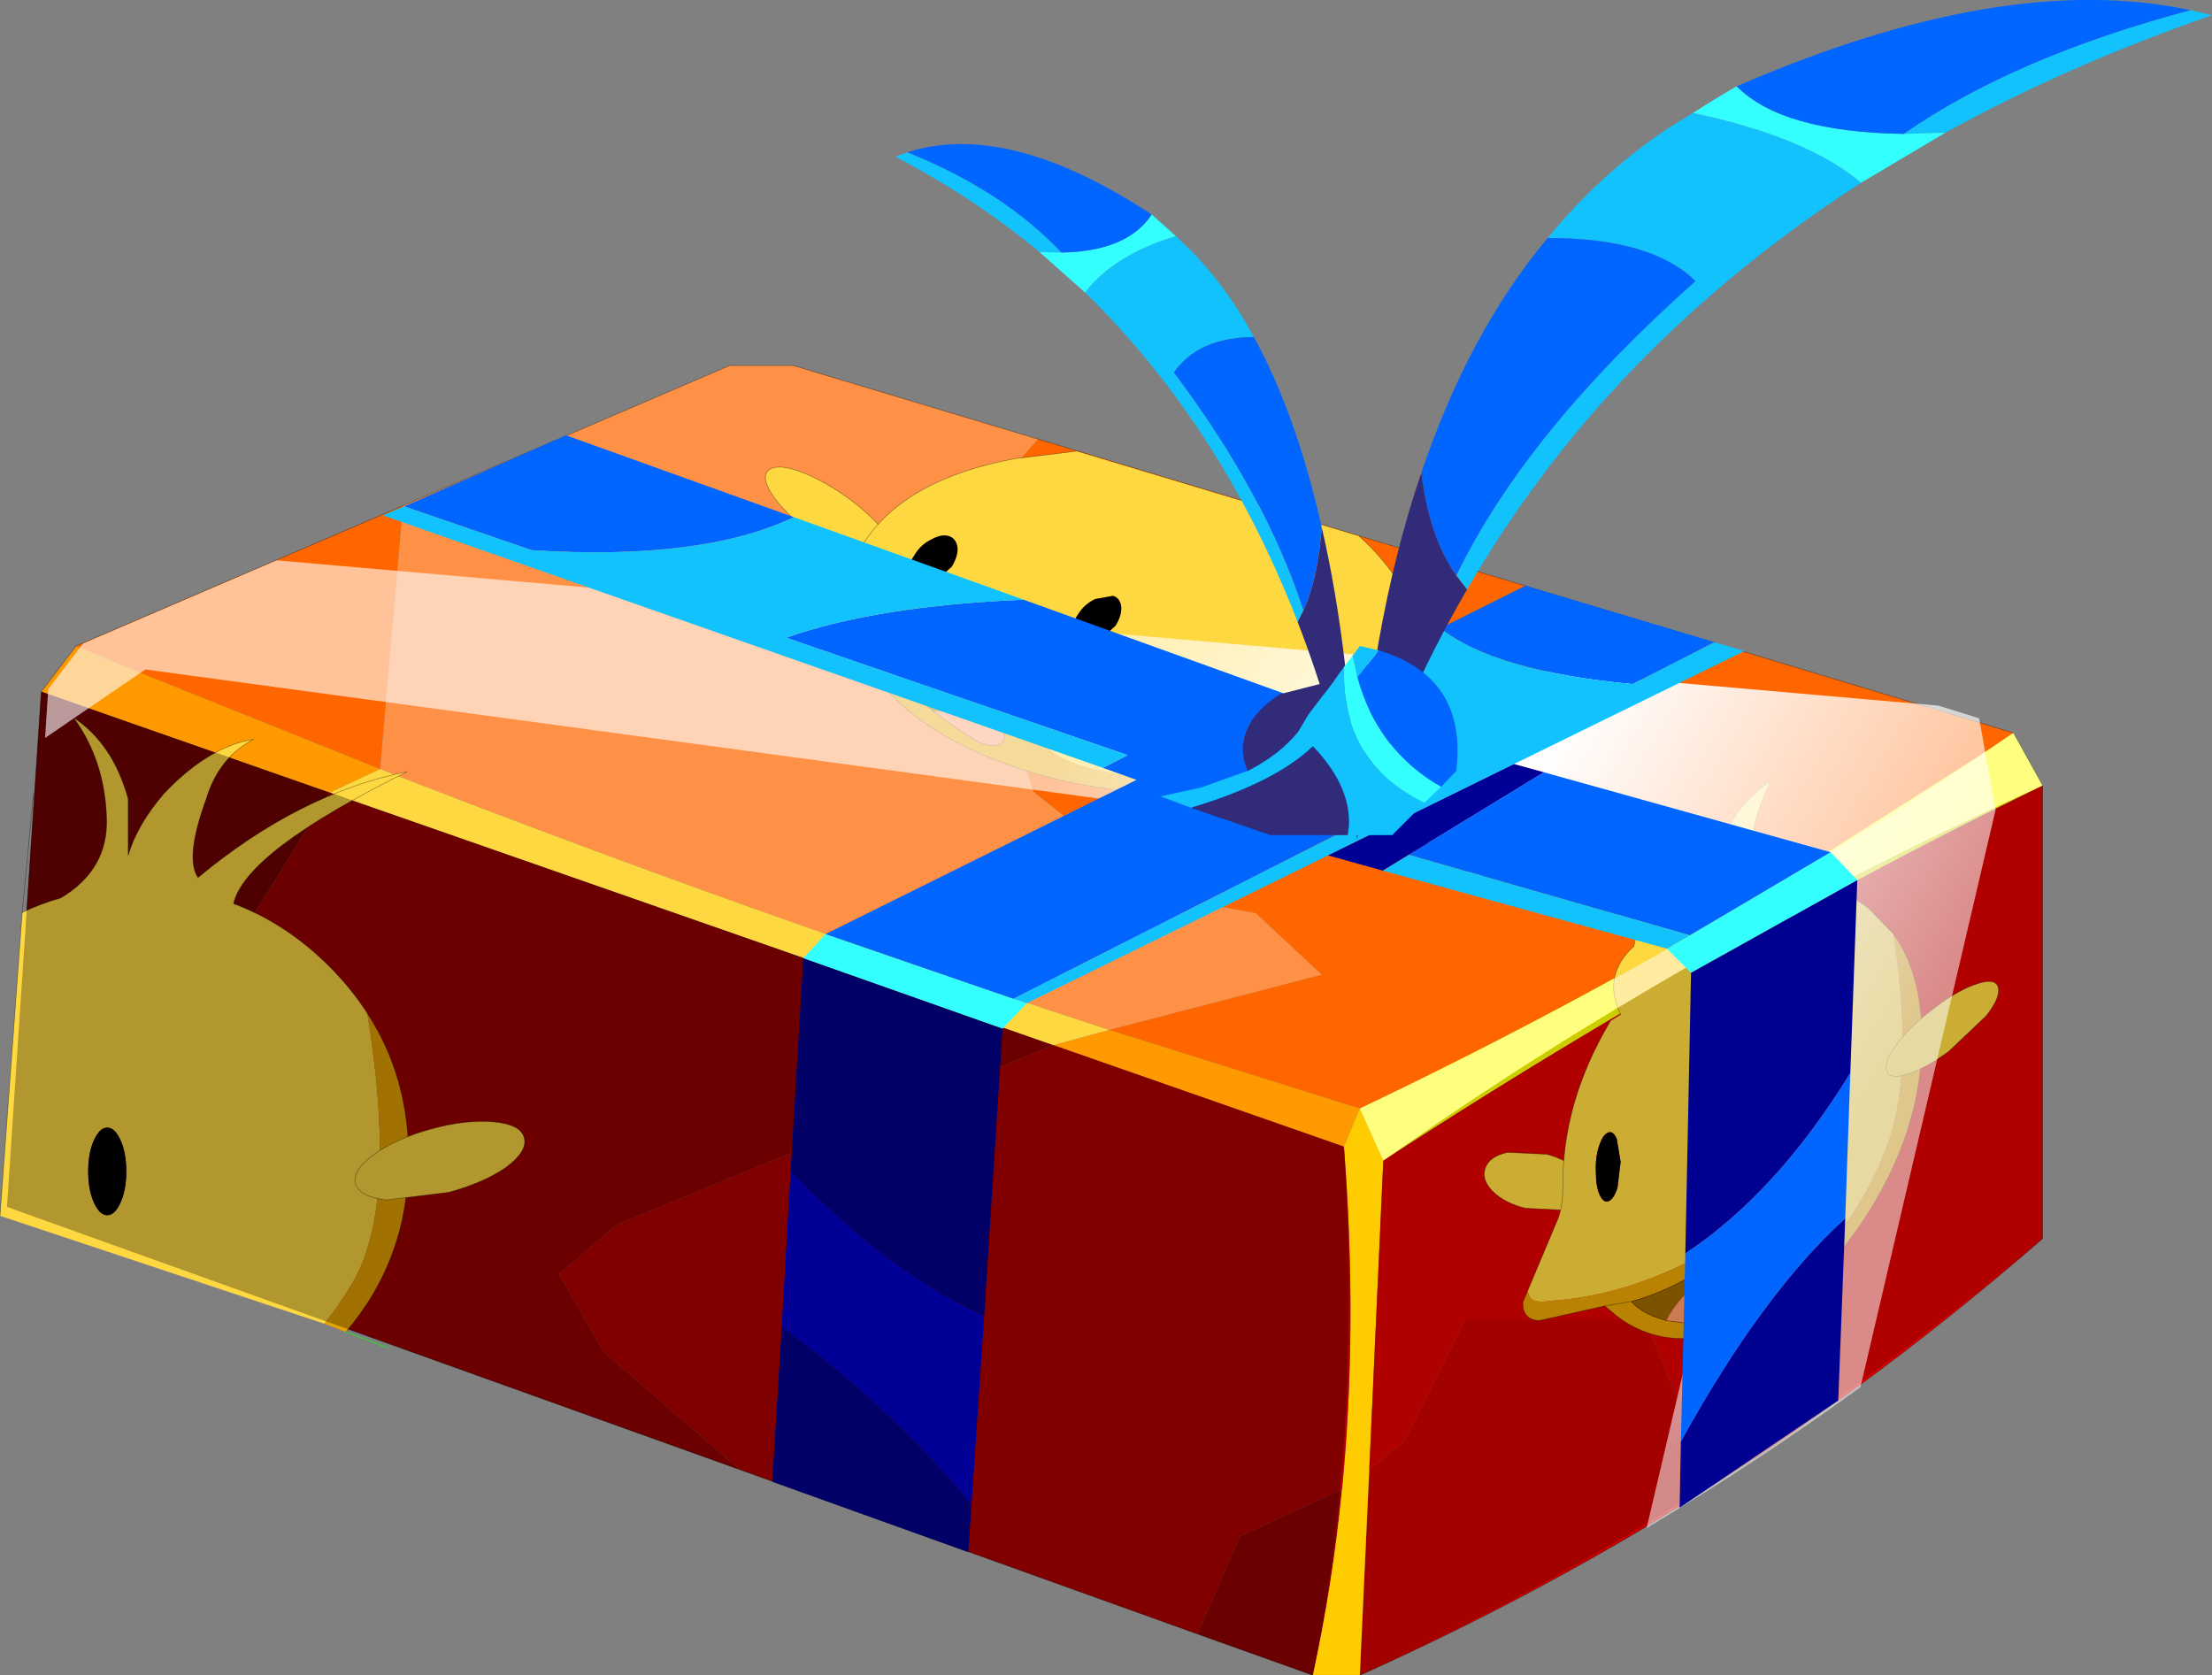 <?xml version="1.0" encoding="UTF-8" standalone="no"?>
<svg xmlns:xlink="http://www.w3.org/1999/xlink" height="132.0px" width="174.3px" xmlns="http://www.w3.org/2000/svg">
  <rect width="100%" height="100%" fill="#808080" stroke="none"/>
  <g transform="matrix(1.0, 0.0, 0.0, 1.0, -143.9, -90.8)">
    <path d="M288.75 201.15 Q281.15 206.6 273.1 211.4 262.45 217.7 251.05 222.8 L251.8 206.55 254.5 204.45 259.35 194.75 273.55 194.75 276.05 200.95 288.75 201.15" fill="#cc0000" fill-rule="evenodd" stroke="none"/>
    <path d="M247.35 222.8 L238.25 219.55 241.6 211.85 249.65 208.15 Q248.9 215.75 247.35 222.8" fill="#990000" fill-rule="evenodd" stroke="none"/>
    <path d="M175.65 130.65 L173.85 151.4 154.8 143.75 154.55 143.65 149.9 141.7 175.65 130.65 M231.3 171.95 L248.05 167.6 242.85 162.75 235.75 161.45 225.35 153.2 218.65 133.35 225.7 125.4 302.55 148.55 299.8 150.4 282.95 161.1 Q267.6 170.25 251.05 178.15 L231.3 171.95" fill="#ff6600" fill-rule="evenodd" stroke="none"/>
    <path d="M147.15 145.3 L149.9 141.7 154.55 143.65 154.8 143.75 173.85 151.4 169.9 153.25 169.85 153.25 147.15 145.3 M226.9 173.15 L231.3 171.95 251.05 178.15 249.8 181.15 226.9 173.15" fill="#ff9900" fill-rule="evenodd" stroke="none"/>
    <path d="M251.05 222.8 L247.35 222.8 Q248.9 215.75 249.65 208.15 250.9 195.4 249.8 181.15 L251.05 178.15 252.9 182.25 251.8 206.55 251.05 222.8" fill="#ffcc00" fill-rule="evenodd" stroke="none"/>
    <path d="M302.55 148.55 L304.85 152.7 300.6 154.8 Q292.4 158.9 284.35 163.4 268.4 172.15 252.9 182.25 L251.05 178.15 Q267.6 170.25 282.95 161.1 L299.8 150.4 302.55 148.55" fill="#ffff00" fill-rule="evenodd" stroke="none"/>
    <path d="M170.0 195.05 L144.45 185.9 147.15 145.3 169.85 153.25 163.75 163.1 163.75 169.55 158.6 174.7 163.4 182.15 170.0 195.05" fill="#710000" fill-rule="evenodd" stroke="none"/>
    <path d="M202.2 206.6 L170.0 195.05 163.4 182.15 158.6 174.7 163.75 169.55 163.75 163.1 169.85 153.25 169.9 153.25 226.9 173.15 192.5 187.3 187.95 191.2 191.5 197.35 202.2 206.6" fill="#9b0000" fill-rule="evenodd" stroke="none"/>
    <path d="M238.25 219.55 L202.2 206.6 191.5 197.35 187.95 191.2 192.5 187.3 226.9 173.15 249.8 181.15 Q250.9 195.4 249.65 208.15 L241.6 211.85 238.25 219.55" fill="#b70000" fill-rule="evenodd" stroke="none"/>
    <path d="M304.85 152.7 L304.85 188.4 Q297.6 194.7 289.95 200.3 L289.0 201.0 288.75 201.15 276.05 200.95 273.55 194.75 259.35 194.75 254.5 204.45 251.8 206.55 252.9 182.25 Q268.4 172.15 284.35 163.4 292.4 158.9 300.6 154.8 L304.85 152.7" fill="#dd0000" fill-rule="evenodd" stroke="none"/>
    <path d="M201.4 119.6 L206.4 119.6 225.7 125.4 218.65 133.35 225.35 153.2 235.75 161.45 242.85 162.75 248.05 167.6 231.3 171.95 Q201.9 162.35 173.85 151.4 L175.65 130.65 201.4 119.6" fill="#ff9146" fill-rule="evenodd" stroke="none"/>
    <path d="M173.85 151.4 Q201.9 162.35 231.3 171.95 L226.9 173.15 169.9 153.25 173.85 151.4" fill="#fed841" fill-rule="evenodd" stroke="none"/>
    <path d="M201.4 119.6 L175.65 130.65 149.9 141.7" fill="none" stroke="#000000" stroke-linecap="round" stroke-linejoin="round" stroke-opacity="0.4" stroke-width="0.05"/>
    <path d="M225.7 125.4 L206.4 119.6 201.4 119.6 M225.7 125.4 L302.55 148.55 304.85 152.7 304.85 188.4 Q297.6 194.7 289.95 200.3 L289.0 201.0 M288.75 201.15 Q281.15 206.6 273.1 211.4 262.45 217.7 251.05 222.8 L247.35 222.8 238.25 219.55 202.2 206.6 170.0 195.05 144.45 185.9 147.15 145.3 149.9 141.7" fill="none" stroke="#000000" stroke-linecap="round" stroke-linejoin="round" stroke-opacity="0.4" stroke-width="0.05"/>
    <path d="M265.8 181.75 Q267.4 182.2 268.35 183.1 269.25 184.0 268.9 184.9 268.55 185.8 267.15 186.15 L264.1 186.0 Q262.45 185.6 261.5 184.65 260.6 183.7 260.95 182.8 261.3 181.9 262.7 181.6 L265.8 181.75" fill="#fed841" fill-rule="evenodd" stroke="none"/>
    <path d="M265.8 181.75 Q267.4 182.2 268.35 183.1 269.25 184.0 268.9 184.9 268.55 185.8 267.15 186.15 L264.1 186.0 Q262.45 185.6 261.5 184.65 260.6 183.7 260.95 182.8 261.3 181.9 262.7 181.6 L265.8 181.75 Z" fill="none" stroke="#000000" stroke-linecap="round" stroke-linejoin="round" stroke-opacity="0.4" stroke-width="0.05"/>
    <path d="M293.1 164.4 Q295.3 167.45 295.35 172.45 295.4 179.4 291.3 186.05 287.2 192.7 281.35 195.2 275.45 197.65 271.3 194.5 L270.35 193.7 265.2 194.85 Q263.85 194.8 263.9 193.4 L264.3 192.45 Q264.3 193.6 266.0 193.3 271.75 192.95 277.55 189.9 L280.5 187.7 Q281.4 188.1 280.25 189.45 279.35 191.5 281.2 192.4 283.0 193.3 286.75 190.05 290.5 186.7 292.65 180.95 294.75 175.15 293.1 164.4 M272.45 193.35 L270.35 193.7 272.45 193.35 Q273.3 194.35 275.2 194.85 L278.1 195.25 Q280.3 194.65 278.05 191.65 L277.6 191.1 Q275.0 192.65 272.45 193.35 M279.35 189.95 L277.6 191.1 279.35 189.95" fill="#e7a303" fill-rule="evenodd" stroke="none"/>
    <path d="M272.65 165.35 Q273.2 163.2 268.6 161.7 263.4 159.95 257.75 159.5 262.45 159.25 268.25 160.55 L273.2 162.25 Q271.05 161.1 270.05 159.45 268.7 156.8 270.9 155.4 270.3 156.85 273.15 158.5 276.95 160.85 279.5 161.1 278.5 155.85 283.4 152.35 280.25 159.05 284.0 160.95 L287.95 160.8 Q289.6 161.2 291.1 162.35 L293.1 164.4 Q294.75 175.15 292.65 180.95 290.5 186.7 286.75 190.05 283.0 193.3 281.2 192.4 279.35 191.5 280.25 189.45 281.4 188.1 280.5 187.7 L277.55 189.9 Q271.75 192.95 266.0 193.3 264.3 193.6 264.3 192.45 L266.55 187.1 Q267.05 186.0 267.05 184.4 266.95 177.7 270.8 171.25 L271.6 170.75 271.5 170.5 Q270.2 167.6 272.65 165.35 M271.6 182.35 L271.3 180.55 Q271.0 179.85 270.6 180.05 270.2 180.2 269.9 181.1 269.6 182.0 269.65 183.15 269.65 184.3 269.95 184.95 270.25 185.6 270.65 185.45 271.05 185.3 271.35 184.4 L271.6 182.35 M280.3 177.7 Q279.95 177.0 279.6 177.2 279.15 177.35 278.9 178.3 278.6 179.2 278.6 180.35 278.6 181.45 278.95 182.15 279.25 182.8 279.65 182.6 L280.3 181.55 280.6 179.5 280.3 177.7" fill="#fed841" fill-rule="evenodd" stroke="none"/>
    <path d="M280.3 177.7 L280.6 179.5 280.3 181.55 279.65 182.6 Q279.25 182.8 278.95 182.15 278.6 181.45 278.6 180.35 278.6 179.2 278.9 178.3 279.15 177.35 279.6 177.2 279.95 177.0 280.3 177.7 M271.6 182.35 L271.35 184.4 Q271.05 185.3 270.65 185.45 270.25 185.6 269.95 184.95 269.65 184.3 269.65 183.15 269.6 182.0 269.9 181.1 270.2 180.2 270.6 180.05 271.0 179.85 271.3 180.55 L271.6 182.35" fill="#000000" fill-rule="evenodd" stroke="none"/>
    <path d="M272.45 193.35 Q275.0 192.65 277.6 191.1 L278.05 191.65 Q276.1 193.05 275.2 194.85 273.3 194.35 272.45 193.35" fill="#996600" fill-rule="evenodd" stroke="none"/>
    <path d="M278.05 191.65 Q280.3 194.65 278.1 195.25 L275.2 194.85 Q276.1 193.05 278.05 191.65" fill="#ff9966" fill-rule="evenodd" stroke="none"/>
    <path d="M284.0 160.95 L287.95 160.8 Q289.6 161.2 291.1 162.35 L293.1 164.4 Q295.3 167.45 295.35 172.45 295.4 179.4 291.3 186.05 287.2 192.7 281.35 195.2 275.45 197.65 271.3 194.5 L270.35 193.7 265.2 194.85 Q263.85 194.8 263.9 193.4 L264.3 192.45 266.55 187.1 Q267.05 186.0 267.05 184.4 266.95 177.7 270.8 171.25 M271.6 170.75 L271.5 170.5 Q270.2 167.6 272.65 165.35 M270.35 193.7 L272.45 193.35 Q275.0 192.65 277.6 191.1 L279.35 189.95 M278.05 191.65 L277.6 191.1 M275.2 194.85 L278.1 195.25 Q280.3 194.65 278.05 191.65 M275.2 194.85 Q273.3 194.35 272.45 193.35" fill="none" stroke="#000000" stroke-linecap="round" stroke-linejoin="round" stroke-opacity="0.4" stroke-width="0.05"/>
    <path d="M272.65 165.35 Q273.2 163.2 268.6 161.7 263.4 159.95 257.75 159.5 262.45 159.25 268.25 160.55 L273.2 162.25 Q271.05 161.1 270.05 159.45 268.7 156.8 270.9 155.4 270.3 156.85 273.15 158.5 276.95 160.85 279.5 161.1 278.5 155.85 283.4 152.35 280.25 159.05 284.0 160.95" fill="none" stroke="#000000" stroke-linecap="round" stroke-linejoin="round" stroke-opacity="0.4" stroke-width="0.05"/>
    <path d="M296.5 170.1 Q298.3 168.75 299.75 168.3 301.15 167.85 301.35 168.6 301.55 169.4 300.4 170.85 L297.45 173.65 Q295.6 175.0 294.15 175.45 292.75 175.9 292.55 175.1 292.35 174.35 293.5 172.9 294.65 171.45 296.5 170.1" fill="#fed841" fill-rule="evenodd" stroke="none"/>
    <path d="M296.5 170.1 Q298.3 168.75 299.75 168.3 301.15 167.85 301.35 168.6 301.55 169.4 300.4 170.85 L297.45 173.65 Q295.6 175.0 294.15 175.45 292.75 175.9 292.55 175.1 292.35 174.35 293.5 172.9 294.65 171.45 296.5 170.1 Z" fill="none" stroke="#000000" stroke-linecap="round" stroke-linejoin="round" stroke-opacity="0.4" stroke-width="0.05"/>
    <path d="M172.85 170.65 Q176.1 175.65 176.1 182.05 176.1 189.95 171.15 195.75 L169.45 195.1 Q170.8 193.45 171.95 191.4 175.2 185.15 172.85 170.65" fill="#e7a303" fill-rule="evenodd" stroke="none"/>
    <path d="M148.7 161.55 Q152.45 159.3 152.3 155.25 152.15 150.7 149.7 147.35 152.8 149.4 154.0 153.75 L154.0 158.2 Q154.7 155.8 156.8 153.35 160.35 149.6 163.9 149.05 161.15 150.45 160.15 153.75 158.45 158.4 159.5 159.95 167.5 153.3 176.0 151.6 163.25 157.9 162.3 162.0 166.45 163.55 169.85 166.95 171.6 168.7 172.85 170.65 175.2 185.15 171.95 191.4 170.8 193.45 169.45 195.1 L143.9 186.6 145.65 162.7 Q147.1 162.0 148.7 161.55 M153.85 183.1 Q153.85 181.65 153.4 180.65 152.95 179.65 152.35 179.65 151.75 179.65 151.3 180.65 150.85 181.65 150.85 183.1 150.85 184.55 151.3 185.55 151.75 186.55 152.35 186.55 152.95 186.55 153.4 185.55 153.85 184.55 153.85 183.1" fill="#fed841" fill-rule="evenodd" stroke="none"/>
    <path d="M153.85 183.1 Q153.85 184.55 153.4 185.55 152.95 186.55 152.35 186.55 151.75 186.55 151.3 185.55 150.85 184.55 150.85 183.1 150.85 181.65 151.3 180.65 151.75 179.65 152.35 179.65 152.95 179.65 153.4 180.65 153.85 181.65 153.85 183.1" fill="#000000" fill-rule="evenodd" stroke="none"/>
    <path d="M162.3 162.0 Q166.45 163.55 169.85 166.95 171.6 168.7 172.85 170.65 176.1 175.65 176.1 182.05 176.1 189.95 171.15 195.75 M145.65 162.7 Q147.1 162.0 148.7 161.55" fill="none" stroke="#000000" stroke-linecap="round" stroke-linejoin="round" stroke-opacity="0.4" stroke-width="0.05"/>
    <path d="M148.7 161.55 Q152.45 159.3 152.3 155.25 152.15 150.7 149.7 147.35 152.8 149.4 154.0 153.75 L154.0 158.2 Q154.7 155.8 156.8 153.35 160.35 149.6 163.9 149.05 161.15 150.45 160.15 153.75 158.45 158.4 159.5 159.95 167.5 153.3 176.0 151.6 163.25 157.9 162.3 162.0 M143.9 186.6 L145.65 162.7 146.55 153.25" fill="none" stroke="#000000" stroke-linecap="round" stroke-linejoin="round" stroke-opacity="0.4" stroke-width="0.05"/>
    <path d="M171.15 195.75 L174.45 197.0" fill="none" stroke="#00ff00" stroke-linecap="round" stroke-linejoin="round" stroke-width="0.05"/>
    <path d="M177.9 179.75 Q180.65 179.0 182.8 179.2 184.95 179.4 185.2 180.45 185.5 181.5 183.75 182.8 182.0 184.0 179.25 184.75 L174.35 185.35 Q172.2 185.1 171.9 184.05 171.65 183.0 173.4 181.75 175.15 180.5 177.9 179.75" fill="#fed841" fill-rule="evenodd" stroke="none"/>
    <path d="M177.9 179.75 Q180.65 179.0 182.8 179.2 184.95 179.4 185.2 180.45 185.5 181.5 183.75 182.8 182.0 184.0 179.25 184.75 L174.35 185.35 Q172.2 185.1 171.9 184.05 171.65 183.0 173.4 181.75 175.15 180.5 177.9 179.75 Z" fill="none" stroke="#000000" stroke-linecap="round" stroke-linejoin="round" stroke-opacity="0.4" stroke-width="0.05"/>
    <path d="M211.4 130.55 Q213.3 132.1 214.05 133.4 214.8 134.75 213.9 135.1 213.0 135.5 211.05 134.65 209.1 133.85 207.2 132.3 205.3 130.8 204.55 129.45 203.8 128.1 204.7 127.7 205.6 127.35 207.55 128.2 209.5 129.05 211.4 130.55" fill="#fed841" fill-rule="evenodd" stroke="none"/>
    <path d="M211.4 130.55 Q213.3 132.1 214.05 133.4 214.8 134.75 213.9 135.1 213.0 135.5 211.05 134.65 209.1 133.85 207.2 132.3 205.3 130.8 204.55 129.45 203.8 128.1 204.7 127.7 205.6 127.35 207.55 128.2 209.5 129.05 211.4 130.55 Z" fill="none" stroke="#000000" stroke-linecap="round" stroke-linejoin="round" stroke-opacity="0.4" stroke-width="0.05"/>
    <path d="M255.1 138.8 Q256.45 142.55 254.1 146.1 250.8 151.0 242.35 152.65 233.85 154.25 225.15 151.65 216.4 149.0 212.6 143.7 L211.75 142.45 204.6 139.45 Q202.85 138.4 203.65 137.45 L204.6 137.1 Q204.05 137.9 206.4 138.95 213.95 143.0 222.85 145.15 L227.7 145.8 Q228.65 146.7 226.55 146.85 224.4 147.6 226.3 149.6 228.2 151.55 234.6 152.05 241.0 152.5 246.5 150.05 252.0 147.55 255.1 138.8 M222.6 146.7 L222.35 146.0 Q218.25 145.2 214.65 143.75 215.25 145.1 217.45 146.85 218.85 147.95 220.95 149.25 224.05 150.5 222.6 146.7 M214.65 143.75 L211.75 142.45 214.65 143.75 M225.1 146.45 L222.35 146.0 225.1 146.45" fill="#e7a303" fill-rule="evenodd" stroke="none"/>
    <path d="M217.3 133.3 Q216.45 133.7 215.95 134.55 215.4 135.35 215.45 136.05 215.55 136.7 216.15 136.9 L217.55 136.65 218.9 135.45 Q219.4 134.6 219.35 133.95 219.25 133.25 218.7 133.05 218.1 132.85 217.3 133.3 M204.6 137.1 L210.1 135.05 Q211.25 134.6 212.05 133.45 215.3 128.55 223.8 126.95 L228.7 126.35 251.0 133.05 Q252.45 134.35 253.55 135.85 254.6 137.35 255.1 138.8 252.0 147.55 246.5 150.05 241.0 152.5 234.6 152.05 228.2 151.55 226.3 149.6 224.4 147.6 226.55 146.85 228.65 146.7 227.7 145.8 L222.85 145.15 Q213.95 143.0 206.4 138.95 204.05 137.9 204.6 137.1 M231.6 137.75 L230.2 138.0 Q229.35 138.4 228.85 139.2 228.3 140.0 228.35 140.7 228.45 141.4 229.05 141.55 L230.45 141.35 231.8 140.1 Q232.3 139.3 232.25 138.6 232.15 137.9 231.6 137.75" fill="#fed841" fill-rule="evenodd" stroke="none"/>
    <path d="M217.3 133.3 Q218.1 132.85 218.7 133.05 219.25 133.25 219.35 133.95 219.4 134.6 218.9 135.45 L217.55 136.65 216.15 136.9 Q215.55 136.7 215.45 136.05 215.4 135.35 215.95 134.55 216.45 133.7 217.3 133.3 M231.6 137.75 Q232.15 137.9 232.25 138.6 232.3 139.3 231.8 140.1 L230.45 141.35 229.05 141.55 Q228.45 141.4 228.35 140.7 228.3 140.0 228.85 139.2 229.35 138.4 230.2 138.0 L231.6 137.75" fill="#000000" fill-rule="evenodd" stroke="none"/>
    <path d="M217.45 146.85 Q215.25 145.1 214.65 143.75 218.25 145.2 222.35 146.0 L222.6 146.7 217.45 146.85" fill="#996600" fill-rule="evenodd" stroke="none"/>
    <path d="M217.45 146.85 L222.6 146.7 Q224.05 150.5 220.95 149.25 218.85 147.95 217.45 146.85" fill="#ff9966" fill-rule="evenodd" stroke="none"/>
    <path d="M204.6 137.1 L210.1 135.05 Q211.25 134.6 212.05 133.45 215.3 128.55 223.8 126.95 L228.7 126.35 M251.0 133.05 Q252.45 134.35 253.55 135.85 254.6 137.35 255.1 138.8 256.45 142.55 254.1 146.1 250.8 151.0 242.35 152.65 233.85 154.25 225.15 151.65 216.4 149.0 212.6 143.7 L211.75 142.45 204.6 139.45 Q202.85 138.4 203.65 137.45 L204.6 137.1 M222.6 146.7 L222.35 146.0 Q218.25 145.2 214.65 143.75 215.25 145.1 217.45 146.85 218.85 147.95 220.95 149.25 224.05 150.5 222.6 146.7 M211.75 142.45 L214.65 143.75 M222.35 146.0 L225.1 146.45" fill="none" stroke="#000000" stroke-linecap="round" stroke-linejoin="round" stroke-opacity="0.4" stroke-width="0.05"/>
    <path d="M256.65 145.3 L261.65 146.45 Q263.7 147.2 263.6 147.9 263.5 148.55 261.25 148.7 L256.15 148.5 Q253.15 148.1 251.05 147.35 249.05 146.6 249.15 145.95 249.25 145.25 251.45 145.1 L256.65 145.3" fill="#fed841" fill-rule="evenodd" stroke="none"/>
    <path d="M256.65 145.3 L261.65 146.45 Q263.7 147.2 263.6 147.9 263.5 148.55 261.25 148.7 L256.15 148.5 Q253.15 148.1 251.05 147.35 249.05 146.6 249.15 145.95 249.25 145.25 251.45 145.1 L256.65 145.3 Z" fill="none" stroke="#000000" stroke-linecap="round" stroke-linejoin="round" stroke-opacity="0.4" stroke-width="0.05"/>
    <path d="M147.15 145.3 L249.8 181.15 Q251.25 203.55 247.35 222.8 L144.45 185.9 147.15 145.3" fill="#000000" fill-opacity="0.302" fill-rule="evenodd" stroke="none"/>
    <path d="M252.9 182.25 Q276.85 165.35 304.85 152.7 L304.85 188.4 Q279.8 209.6 251.05 222.8 L252.9 182.25" fill="#000000" fill-opacity="0.2" fill-rule="evenodd" stroke="none"/>
    <path d="M252.9 182.25 L251.05 178.15 Q278.55 165.1 302.55 148.55 L304.85 152.7 Q276.85 165.35 252.9 182.25" fill="#ffffff" fill-opacity="0.498" fill-rule="evenodd" stroke="none"/>
    <path d="M296.65 146.4 L299.85 147.4 301.15 154.6 290.5 200.1 Q282.3 206.05 273.65 211.2 L284.9 163.2 283.5 160.9 155.35 143.55 147.45 148.95 147.7 145.1 150.45 141.5 165.7 134.95 296.65 146.4" fill="url(#gradient0)" fill-rule="evenodd" stroke="none"/>
    <path d="M222.9 171.85 L221.45 194.5 Q213.8 191.0 206.2 183.05 L207.2 166.3 222.9 171.85 M220.45 209.35 L220.2 213.1 204.75 207.55 205.5 195.35 Q214.2 201.75 220.45 209.35" fill="#000066" fill-rule="evenodd" stroke="none"/>
    <path d="M288.15 157.95 L290.25 160.15 277.15 167.45 275.25 165.55 277.05 164.5 288.15 157.95 M224.8 169.85 L222.9 171.85 207.2 166.3 208.95 164.4 223.75 169.5 224.8 169.85" fill="#33ffff" fill-rule="evenodd" stroke="none"/>
    <path d="M206.45 131.55 Q199.2 135.0 185.8 134.15 L175.75 130.7 188.5 125.1 206.45 131.55 M230.8 151.3 L232.75 150.3 205.85 141.05 Q212.85 138.55 224.55 138.05 L246.2 145.85 239.2 149.35 Q251.05 149.2 258.1 152.05 L223.75 169.5 208.95 164.4 233.45 152.25 230.8 151.3 M257.4 140.3 L264.1 136.95 279.0 141.4 272.55 144.7 Q261.7 143.7 257.4 140.3 M265.55 151.65 L288.15 157.95 277.05 164.5 254.9 158.15 265.55 151.65 M289.7 175.35 L289.3 186.8 Q282.8 192.7 276.35 204.4 L276.7 189.55 Q283.85 184.85 289.7 175.35" fill="#0066ff" fill-rule="evenodd" stroke="none"/>
    <path d="M206.45 131.55 L224.55 138.05 Q212.85 138.55 205.85 141.05 L232.75 150.3 230.8 151.3 174.05 131.4 175.75 130.7 185.8 134.15 Q199.2 135.0 206.45 131.55 M246.2 145.85 L257.4 140.3 Q261.7 143.7 272.55 144.7 L279.0 141.4 281.35 142.1 263.2 151.0 248.55 158.2 224.8 169.85 223.75 169.5 258.1 152.05 Q251.05 149.2 239.2 149.35 L246.2 145.85 M275.25 165.55 L252.85 159.4 254.9 158.15 277.05 164.5 275.25 165.55" fill="#11c2fd" fill-rule="evenodd" stroke="none"/>
    <path d="M263.2 151.0 L265.55 151.65 254.9 158.15 252.85 159.4 248.55 158.2 263.2 151.0 M221.45 194.5 L220.45 209.35 Q214.2 201.75 205.5 195.35 L206.2 183.05 Q213.8 191.0 221.45 194.5" fill="#000097" fill-rule="evenodd" stroke="none"/>
    <path d="M290.25 160.15 L289.7 175.35 Q283.85 184.85 276.7 189.55 L277.15 167.45 290.25 160.15 M289.3 186.8 L288.75 201.15 276.25 209.6 276.35 204.4 Q282.8 192.7 289.3 186.8" fill="#000091" fill-rule="evenodd" stroke="none"/>
    <path d="M297.2 101.25 L293.9 101.35 Q302.6 95.3 316.5 91.6 L318.2 92.0 Q306.8 95.95 297.2 101.25 M277.3 99.7 Q286.3 101.6 290.55 105.2 284.1 109.35 278.55 114.2 267.05 124.2 259.5 137.25 L258.65 136.15 Q264.15 124.8 277.5 112.95 274.05 109.55 265.85 109.55 269.95 104.55 275.2 101.0 L277.3 99.7" fill="#11c2fd" fill-rule="evenodd" stroke="none"/>
    <path d="M293.9 101.35 L297.2 101.25 290.55 105.2 Q286.3 101.6 277.3 99.7 279.0 98.6 280.75 97.6 284.3 101.2 293.9 101.35" fill="#33ffff" fill-rule="evenodd" stroke="none"/>
    <path d="M316.5 91.6 Q302.6 95.3 293.9 101.35 284.3 101.2 280.75 97.6 301.8 88.45 316.5 91.6 M265.85 109.55 Q274.05 109.55 277.5 112.95 264.15 124.8 258.65 136.15 256.5 133.1 255.9 128.05 259.6 117.05 265.85 109.55" fill="#0066ff" fill-rule="evenodd" stroke="none"/>
    <path d="M258.65 136.15 L259.5 137.25 Q254.2 146.35 250.8 156.95 251.7 140.35 255.9 128.05 256.5 133.1 258.65 136.15" fill="#322b79" fill-rule="evenodd" stroke="none"/>
    <path d="M225.8 110.65 L227.55 110.7 Q222.9 105.8 215.4 102.8 L214.45 103.15 Q220.6 106.35 225.8 110.65 M236.55 109.4 Q231.65 110.9 229.4 113.85 232.85 117.2 235.85 121.15 242.05 129.25 246.15 139.8 L246.6 138.9 Q243.6 129.7 236.4 120.15 238.3 117.4 242.7 117.35 240.5 113.3 237.65 110.45 L236.55 109.4" fill="#11c2fd" fill-rule="evenodd" stroke="none"/>
    <path d="M227.55 110.7 L225.8 110.65 229.4 113.85 Q231.65 110.9 236.55 109.4 L234.65 107.7 Q232.75 110.6 227.55 110.7" fill="#33ffff" fill-rule="evenodd" stroke="none"/>
    <path d="M215.4 102.8 Q222.9 105.8 227.55 110.7 232.75 110.6 234.65 107.7 223.3 100.25 215.4 102.8 M242.7 117.35 Q238.3 117.4 236.4 120.15 243.6 129.7 246.6 138.9 247.75 136.4 248.05 132.35 246.05 123.45 242.7 117.35" fill="#0066ff" fill-rule="evenodd" stroke="none"/>
    <path d="M246.6 138.9 L246.15 139.8 Q249.0 147.15 250.8 155.75 250.35 142.3 248.05 132.35 247.75 136.4 246.6 138.9" fill="#322b79" fill-rule="evenodd" stroke="none"/>
    <path d="M252.55 142.05 Q259.55 144.15 258.65 151.55 L257.45 152.8 Q252.4 149.9 250.85 144.15 L252.55 142.05 M238.55 152.85 L238.55 148.25 244.75 145.5 Q240.8 148.1 242.2 151.55 L238.55 152.85" fill="#0066ff" fill-rule="evenodd" stroke="none"/>
    <path d="M252.55 142.05 L250.85 144.15 250.45 142.5 251.05 141.7 252.55 142.05 M256.15 154.05 L253.6 156.6 250.1 156.6 Q250.7 153.1 247.35 149.6 244.4 152.45 237.75 154.45 L235.35 153.55 238.55 152.85 242.2 151.55 Q244.75 150.25 246.2 148.45 L247.0 147.1 249.05 144.4 249.8 143.35 Q249.6 150.95 256.15 154.05" fill="#11c2fd" fill-rule="evenodd" stroke="none"/>
    <path d="M250.1 156.6 L244.0 156.6 237.75 154.45 Q244.4 152.45 247.35 149.6 250.7 153.1 250.1 156.6 M244.75 145.5 L249.05 144.4 247.0 147.1 246.2 148.45 Q244.75 150.25 242.2 151.55 240.8 148.1 244.75 145.5" fill="#322b79" fill-rule="evenodd" stroke="none"/>
    <path d="M250.85 144.15 Q252.4 149.9 257.45 152.8 L256.15 154.05 Q249.6 150.95 249.8 143.35 L250.45 142.5 250.85 144.15" fill="#33ffff" fill-rule="evenodd" stroke="none"/>
  </g>
  <defs>
    <linearGradient gradientTransform="matrix(-0.037, -0.021, 0.024, -0.041, 257.4, 167.55)" gradientUnits="userSpaceOnUse" id="gradient0" spreadMethod="pad" x1="-819.2" x2="819.2">
      <stop offset="0.0" stop-color="#ffffff" stop-opacity="0.541"/>
      <stop offset="0.522" stop-color="#ffffff"/>
      <stop offset="1.0" stop-color="#ffffff" stop-opacity="0.6"/>
    </linearGradient>
  </defs>
</svg>
